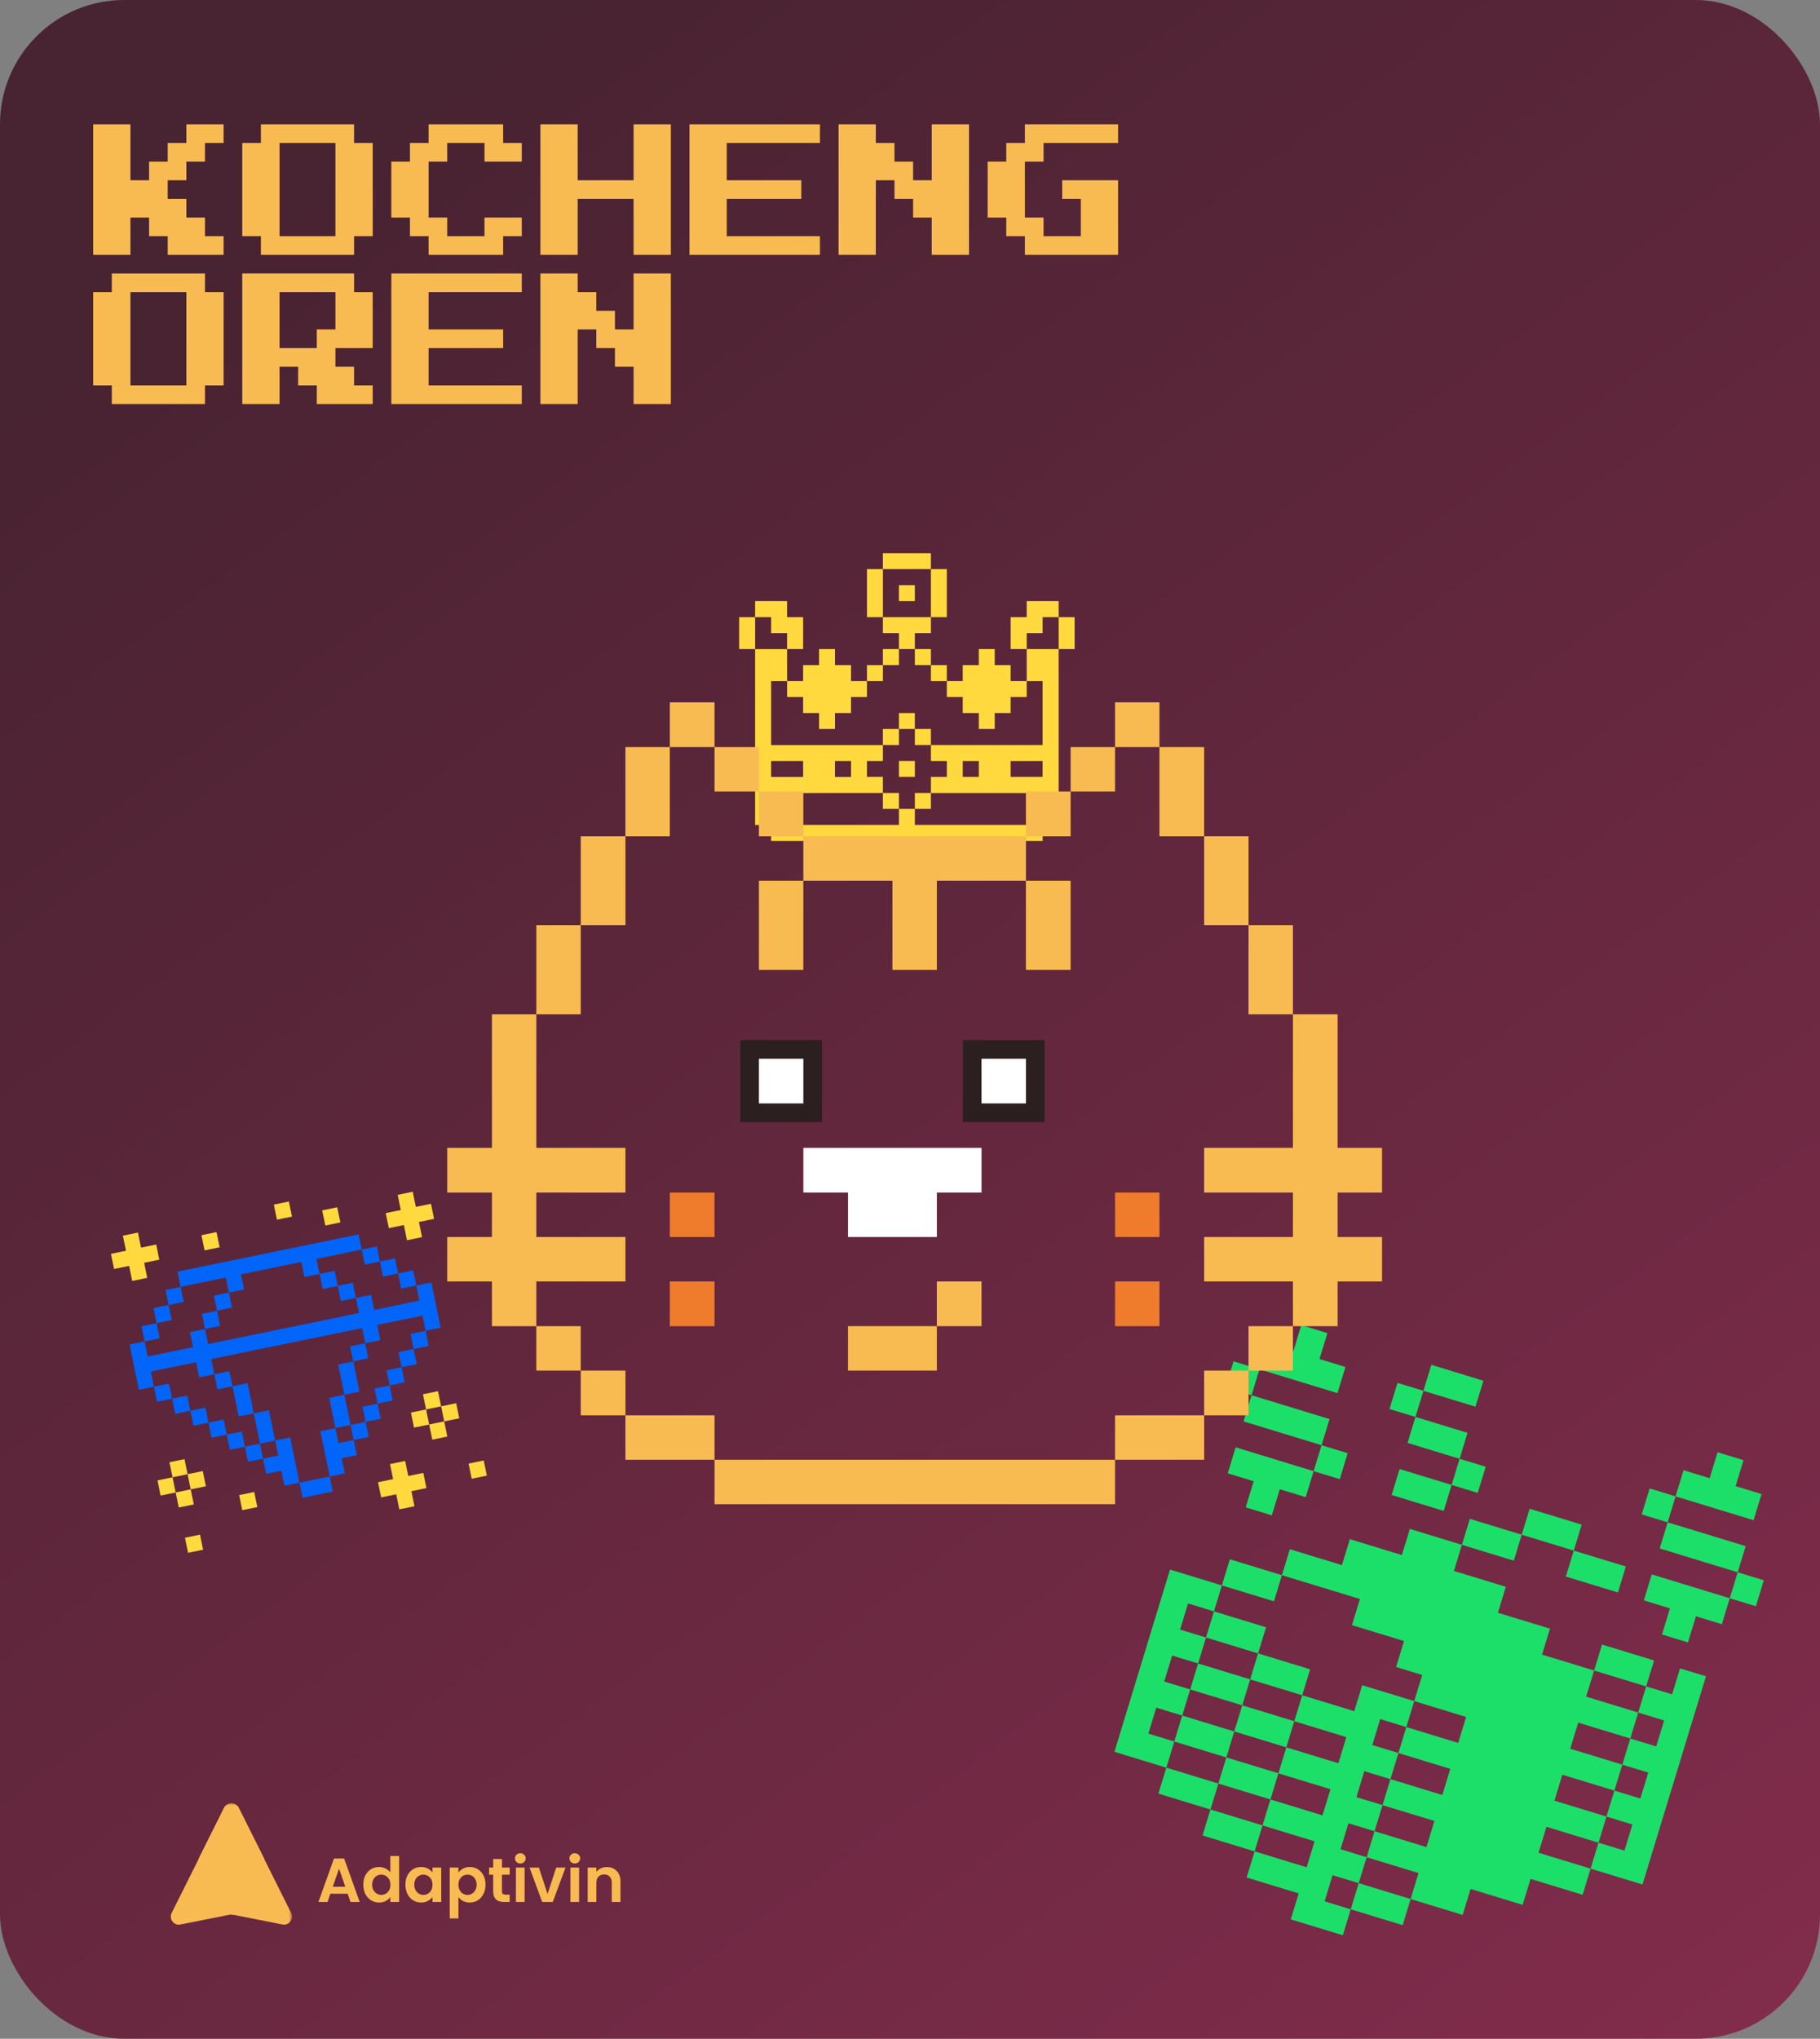 <svg width="293" height="328" viewBox="0 0 293 328" fill="none" xmlns="http://www.w3.org/2000/svg">
<rect x="0" y="0" width="293" height="328" fill="#808080" stroke="none"/>
<rect width="293" height="328" rx="20" fill="url(#paint0_linear_129_619)"/>
<path d="M77.875 234.968L75.436 235.469L75.937 237.909L78.377 237.407L77.875 234.968Z" fill="#FFD93D"/>
<path d="M66.443 191.732L64.02 192.231L64.521 194.67L62.098 195.169L62.596 197.592L65.02 197.094L65.521 199.534L67.945 199.035L67.443 196.596L69.883 196.094L69.385 193.67L66.945 194.172L66.443 191.732Z" fill="#FFD93D"/>
<path d="M73.44 225.759L71.016 226.257L71.514 228.681L73.938 228.183L73.44 225.759Z" fill="#FFD93D"/>
<path d="M71.514 228.681L69.09 229.179L69.592 231.619L72.015 231.12L71.514 228.681Z" fill="#FFD93D"/>
<path d="M70.514 223.818L68.09 224.316L68.592 226.756L71.015 226.257L70.514 223.818Z" fill="#FFD93D"/>
<path d="M68.517 214.107L66.094 214.605L66.592 217.029L69.016 216.531L68.517 214.107Z" fill="#0065F8"/>
<path d="M66.517 204.381L64.094 204.879L64.595 207.318L67.019 206.82L66.517 204.381Z" fill="#0065F8"/>
<path d="M68.593 226.755L66.153 227.257L66.652 229.68L69.091 229.179L68.593 226.755Z" fill="#FFD93D"/>
<path d="M66.593 217.029L64.154 217.531L64.655 219.97L67.095 219.469L66.593 217.029Z" fill="#0065F8"/>
<path d="M63.597 202.455L61.157 202.957L61.655 205.38L64.095 204.879L63.597 202.455Z" fill="#0065F8"/>
<path d="M64.654 219.97L62.231 220.469L62.729 222.892L65.153 222.394L64.654 219.97Z" fill="#0065F8"/>
<path d="M60.658 200.533L58.234 201.032L58.732 203.455L61.156 202.957L60.658 200.533Z" fill="#0065F8"/>
<path d="M66.726 242.329L66.228 239.905L68.651 239.407L68.15 236.967L65.726 237.466L65.228 235.042L62.788 235.544L63.286 237.967L60.863 238.466L61.364 240.905L63.788 240.407L64.286 242.831L66.726 242.329Z" fill="#FFD93D"/>
<path d="M62.729 222.892L60.29 223.394L60.788 225.818L63.228 225.316L62.729 222.892Z" fill="#0065F8"/>
<path d="M60.788 225.817L58.365 226.315L58.866 228.755L61.29 228.257L60.788 225.817Z" fill="#0065F8"/>
<path d="M58.792 216.107L56.368 216.605L56.866 219.029L59.29 218.53L58.792 216.107Z" fill="#0065F8"/>
<path d="M56.792 206.38L54.368 206.878L54.87 209.318L57.293 208.82L56.792 206.38Z" fill="#0065F8"/>
<path d="M54.294 194.23L51.87 194.729L52.372 197.168L54.796 196.67L54.294 194.23Z" fill="#FFD93D"/>
<path d="M58.865 228.756L56.441 229.254L56.94 231.678L59.364 231.179L58.865 228.756Z" fill="#0065F8"/>
<path d="M56.865 219.029L54.442 219.527L55.442 224.391L57.865 223.892L56.865 219.029Z" fill="#0065F8"/>
<path d="M53.869 204.455L51.445 204.954L51.944 207.377L54.367 206.879L53.869 204.455Z" fill="#0065F8"/>
<path d="M55.442 224.391L53.003 224.892L54.003 229.755L56.442 229.254L55.442 224.391Z" fill="#0065F8"/>
<path d="M54.002 229.755L51.579 230.253L53.077 237.54L55.501 237.042L55.002 234.618L57.442 234.117L56.94 231.677L54.501 232.179L54.002 229.755Z" fill="#0065F8"/>
<path d="M46.508 193.305L44.085 193.803L44.583 196.227L47.007 195.729L46.508 193.305Z" fill="#FFD93D"/>
<path d="M53.077 237.541L48.214 238.541L48.712 240.964L53.575 239.964L53.077 237.541Z" fill="#0065F8"/>
<path d="M46.716 231.254L44.293 231.752L44.791 234.175L42.352 234.677L42.853 237.117L45.293 236.615L45.791 239.039L48.215 238.54L46.716 231.254Z" fill="#0065F8"/>
<path d="M43.293 226.889L40.853 227.39L41.853 232.253L44.293 231.752L43.293 226.889Z" fill="#0065F8"/>
<path d="M41.852 232.253L39.428 232.751L39.926 235.175L42.35 234.677L41.852 232.253Z" fill="#0065F8"/>
<path d="M39.852 222.527L37.428 223.025L38.428 227.889L40.852 227.39L39.852 222.527Z" fill="#0065F8"/>
<path d="M36.856 207.953L34.433 208.452L34.931 210.875L37.355 210.377L36.856 207.953Z" fill="#0065F8"/>
<path d="M34.857 198.227L32.433 198.725L32.935 201.165L35.358 200.666L34.857 198.227Z" fill="#FFD93D"/>
<path d="M40.928 240.039L38.504 240.537L39.002 242.961L41.426 242.462L40.928 240.039Z" fill="#FFD93D"/>
<path d="M38.928 230.312L36.504 230.81L37.006 233.25L39.429 232.751L38.928 230.312Z" fill="#0065F8"/>
<path d="M36.931 220.601L34.507 221.1L35.006 223.523L37.429 223.025L36.931 220.601Z" fill="#0065F8"/>
<path d="M34.931 210.875L32.508 211.374L33.009 213.813L35.433 213.315L34.931 210.875Z" fill="#0065F8"/>
<path d="M36.357 205.529L36.856 207.953L39.295 207.451L38.797 205.028L48.508 203.031L49.006 205.455L51.446 204.953L50.947 202.53L58.234 201.031L57.732 198.592L28.569 204.588L29.071 207.027L36.357 205.529Z" fill="#0065F8"/>
<path d="M36.005 228.387L33.565 228.888L34.064 231.312L36.503 230.81L36.005 228.387Z" fill="#0065F8"/>
<path d="M33.068 226.465L30.645 226.963L31.143 229.387L33.566 228.888L33.068 226.465Z" fill="#0065F8"/>
<path d="M29.072 207.028L26.648 207.526L27.146 209.95L29.57 209.451L29.072 207.028Z" fill="#0065F8"/>
<path d="M32.641 236.674L30.201 237.175L30.703 239.615L33.142 239.113L32.641 236.674Z" fill="#FFD93D"/>
<path d="M30.142 224.523L27.703 225.025L28.204 227.464L30.644 226.963L30.142 224.523Z" fill="#0065F8"/>
<path d="M27.146 209.95L24.706 210.451L25.204 212.875L27.644 212.373L27.146 209.95Z" fill="#0065F8"/>
<path d="M32.2 246.902L29.776 247.4L30.274 249.824L32.698 249.325L32.2 246.902Z" fill="#FFD93D"/>
<path d="M30.702 239.615L28.278 240.113L28.776 242.537L31.2 242.039L30.702 239.615Z" fill="#FFD93D"/>
<path d="M29.702 234.752L27.278 235.25L27.777 237.674L30.2 237.175L29.702 234.752Z" fill="#FFD93D"/>
<path d="M27.203 222.601L24.779 223.1L25.278 225.523L27.701 225.025L27.203 222.601Z" fill="#0065F8"/>
<path d="M24.279 220.66L31.566 219.162L32.068 221.601L34.507 221.1L34.006 218.66L58.29 213.667L58.792 216.107L61.231 215.605L60.73 213.166L68.016 211.667L68.518 214.107L70.942 213.609L69.444 206.322L67.02 206.82L67.518 209.244L60.231 210.742L59.733 208.318L57.293 208.82L57.792 211.244L33.507 216.237L33.009 213.813L30.57 214.315L31.068 216.738L23.781 218.236L23.283 215.813L20.859 216.311L22.357 223.598L24.781 223.1L24.279 220.66Z" fill="#0065F8"/>
<path d="M25.203 212.875L22.78 213.374L23.281 215.813L25.705 215.315L25.203 212.875Z" fill="#0065F8"/>
<path d="M21.282 206.086L23.706 205.588L23.207 203.164L25.647 202.663L25.145 200.223L22.706 200.725L22.208 198.301L19.784 198.8L20.282 201.223L17.859 201.721L18.36 204.161L20.784 203.663L21.282 206.086Z" fill="#FFD93D"/>
<path d="M27.777 237.674L25.353 238.172L25.855 240.611L28.279 240.113L27.777 237.674Z" fill="#FFD93D"/>
<path d="M283.954 254.239L279.75 252.956L278.475 257.133L282.679 258.416L283.954 254.239Z" fill="#1CDF6A"/>
<path d="M267.91 276.797L266.635 280.973L262.458 279.699L261.175 283.903L265.352 285.178L264.078 289.354L259.901 288.08L258.626 292.256L262.803 293.531L261.52 297.735L257.343 296.461L256.069 300.637L264.422 303.187L274.644 269.69L270.467 268.416L269.193 272.592L265.016 271.318L263.733 275.522L267.91 276.797Z" fill="#1CDF6A"/>
<path d="M281.033 248.752L268.476 244.919L267.193 249.124L279.75 252.956L281.033 248.752Z" fill="#1CDF6A"/>
<path d="M265.918 253.3L264.643 257.477L268.847 258.76L267.564 262.964L271.741 264.239L273.024 260.035L277.201 261.309L278.475 257.133L265.918 253.3Z" fill="#1CDF6A"/>
<path d="M282.307 244.575L283.59 240.371L279.414 239.096L280.688 234.919L276.512 233.645L275.237 237.822L271.033 236.539L269.75 240.743L282.307 244.575Z" fill="#1CDF6A"/>
<path d="M266.291 267.141L257.91 264.583L256.636 268.76L265.016 271.318L266.291 267.141Z" fill="#1CDF6A"/>
<path d="M217.65 261.459L226.031 264.017L224.757 268.194L228.961 269.477L227.678 273.681L236.031 276.23L234.757 280.407L226.403 277.858L225.129 282.034L233.482 284.583L232.199 288.788L223.846 286.238L222.571 290.415L230.925 292.964L229.642 297.169L221.288 294.619L220.013 298.796L228.367 301.345L227.092 305.522L235.473 308.08L236.748 303.903L245.129 306.461L246.403 302.284L254.784 304.841L256.067 300.637L247.686 298.08L248.961 293.903L257.342 296.461L258.625 292.256L250.244 289.699L251.519 285.522L259.899 288.08L261.174 283.903L252.793 281.345L254.076 277.141L262.457 279.699L263.732 275.522L255.351 272.964L256.634 268.76L248.253 266.203L249.527 262.026L241.147 259.468L242.421 255.291L234.068 252.742L235.351 248.538L226.97 245.98L225.687 250.185L217.306 247.627L216.031 251.804L207.65 249.246L206.376 253.423L218.933 257.255L217.65 261.459Z" fill="#1CDF6A"/>
<path d="M269.752 240.743L265.575 239.468L264.3 243.645L268.477 244.92L269.752 240.743Z" fill="#1CDF6A"/>
<path d="M261.741 252.026L253.36 249.468L252.086 253.645L260.467 256.203L261.741 252.026Z" fill="#1CDF6A"/>
<path d="M254.635 245.291L246.254 242.734L244.979 246.911L253.36 249.468L254.635 245.291Z" fill="#1CDF6A"/>
<path d="M244.979 246.911L236.625 244.361L235.351 248.538L243.704 251.087L244.979 246.911Z" fill="#1CDF6A"/>
<path d="M227.093 305.522L218.739 302.973L217.456 307.177L225.81 309.726L227.093 305.522Z" fill="#1CDF6A"/>
<path d="M239.183 235.98L234.979 234.697L233.696 238.901L237.9 240.184L239.183 235.98Z" fill="#1CDF6A"/>
<path d="M214.534 301.69L218.739 302.973L220.013 298.796L215.809 297.513L217.084 293.336L221.288 294.619L222.571 290.415L218.367 289.132L219.641 284.955L223.845 286.238L225.128 282.034L220.924 280.751L222.199 276.574L226.403 277.857L227.678 273.681L219.297 271.123L218.022 275.3L209.641 272.742L208.367 276.919L216.747 279.476L215.464 283.681L207.084 281.123L205.809 285.3L214.19 287.857L212.907 292.062L204.526 289.504L203.251 293.681L211.632 296.238L210.358 300.415L201.977 297.857L200.694 302.062L209.075 304.619L207.8 308.796L216.181 311.354L217.456 307.177L213.251 305.894L214.534 301.69Z" fill="#1CDF6A"/>
<path d="M238.812 222.14L230.431 219.582L229.156 223.759L237.537 226.316L238.812 222.14Z" fill="#1CDF6A"/>
<path d="M233.696 238.902L225.315 236.344L224.04 240.521L232.421 243.079L233.696 238.902Z" fill="#1CDF6A"/>
<path d="M236.254 230.521L227.873 227.963L226.598 232.14L234.979 234.697L236.254 230.521Z" fill="#1CDF6A"/>
<path d="M229.156 223.759L224.979 222.484L223.696 226.689L227.873 227.963L229.156 223.759Z" fill="#1CDF6A"/>
<path d="M203.252 293.681L194.871 291.124L193.596 295.3L201.977 297.858L203.252 293.681Z" fill="#1CDF6A"/>
<path d="M210.916 268.565L202.535 266.008L201.261 270.185L209.642 272.742L210.916 268.565Z" fill="#1CDF6A"/>
<path d="M205.808 285.3L197.427 282.742L196.144 286.946L204.525 289.504L205.808 285.3Z" fill="#1CDF6A"/>
<path d="M208.367 276.919L199.987 274.361L198.704 278.566L207.084 281.123L208.367 276.919Z" fill="#1CDF6A"/>
<path d="M216.962 233.795L212.758 232.512L211.483 236.688L215.688 237.971L216.962 233.795Z" fill="#1CDF6A"/>
<path d="M196.146 286.947L187.765 284.389L186.491 288.566L194.871 291.123L196.146 286.947Z" fill="#1CDF6A"/>
<path d="M198.703 278.566L190.322 276.008L189.047 280.185L197.428 282.743L198.703 278.566Z" fill="#1CDF6A"/>
<path d="M201.262 270.185L192.881 267.627L191.606 271.804L199.987 274.362L201.262 270.185Z" fill="#1CDF6A"/>
<path d="M203.818 261.804L195.437 259.246L194.154 263.45L202.535 266.008L203.818 261.804Z" fill="#1CDF6A"/>
<path d="M206.376 253.423L197.995 250.865L196.712 255.069L205.093 257.627L206.376 253.423Z" fill="#1CDF6A"/>
<path d="M198.926 232.856L197.651 237.033L201.828 238.308L200.545 242.512L204.749 243.795L206.032 239.591L210.209 240.865L211.483 236.689L198.926 232.856Z" fill="#1CDF6A"/>
<path d="M215.316 224.131L216.599 219.927L212.422 218.652L213.696 214.476L209.492 213.193L208.218 217.369L204.041 216.095L202.758 220.299L215.316 224.131Z" fill="#1CDF6A"/>
<path d="M189.048 280.185L184.872 278.91L186.146 274.733L190.323 276.008L191.606 271.804L187.429 270.529L188.704 266.352L192.881 267.627L194.155 263.45L189.978 262.176L191.261 257.971L195.438 259.246L196.713 255.069L188.359 252.52L179.412 281.839L187.765 284.389L189.048 280.185Z" fill="#1CDF6A"/>
<path d="M214.04 228.307L201.483 224.475L200.2 228.679L212.757 232.512L214.04 228.307Z" fill="#1CDF6A"/>
<path d="M202.758 220.299L198.581 219.024L197.306 223.201L201.483 224.475L202.758 220.299Z" fill="#1CDF6A"/>
<path d="M173 99.293H170.435V104.423H173V99.293Z" fill="#FFD93D"/>
<path d="M165.287 109.57H167.852V119.864H149.864V122.437H152.429V125.002H149.864V127.584H167.852V132.731H170.434V104.423H165.287V109.57ZM157.576 124.994H154.994V122.437H157.576V124.994ZM167.852 124.994H162.705V122.437H167.852V124.994Z" fill="#FFD93D"/>
<path d="M167.853 101.858V99.293H170.435V96.711H165.288V99.293H162.706V104.423H165.288V101.858H167.853Z" fill="#FFD93D"/>
<path d="M147.281 132.722V130.14H144.717V132.722H124.146V135.287H167.852V132.722H147.281Z" fill="#FFD93D"/>
<path d="M154.993 112.135V114.717H157.575V117.282H160.14V114.717H162.705V112.135H165.286V109.57H162.705V107.005H160.14V104.423H157.575V107.005H154.993V109.57H152.428V112.135H154.993Z" fill="#FFD93D"/>
<path d="M152.429 107.005H149.864V109.57H152.429V107.005Z" fill="#FFD93D"/>
<path d="M152.429 91.565H149.864V99.293H152.429V91.565Z" fill="#FFD93D"/>
<path d="M149.863 127.575H147.281V130.14H149.863V127.575Z" fill="#FFD93D"/>
<path d="M149.863 117.282H147.281V119.864H149.863V117.282Z" fill="#FFD93D"/>
<path d="M149.863 104.423H147.281V107.005H149.863V104.423Z" fill="#FFD93D"/>
<path d="M147.282 122.429H144.717V124.994H147.282V122.429Z" fill="#FFD93D"/>
<path d="M147.282 114.717H144.717V117.282H147.282V114.717Z" fill="#FFD93D"/>
<path d="M147.282 101.858H149.864V99.293H142.135V101.858H144.717V104.423H147.282V101.858Z" fill="#FFD93D"/>
<path d="M147.282 94.147H144.717V96.712H147.282V94.147Z" fill="#FFD93D"/>
<path d="M149.864 89H142.135V91.565H149.864V89Z" fill="#FFD93D"/>
<path d="M144.717 127.575H142.135V130.14H144.717V127.575Z" fill="#FFD93D"/>
<path d="M144.717 117.282H142.135V119.864H144.717V117.282Z" fill="#FFD93D"/>
<path d="M144.717 104.423H142.135V107.005H144.717V104.423Z" fill="#FFD93D"/>
<path d="M142.136 107.005H139.571V109.57H142.136V107.005Z" fill="#FFD93D"/>
<path d="M142.136 91.565H139.571V99.293H142.136V91.565Z" fill="#FFD93D"/>
<path d="M129.294 112.135V114.717H131.859V117.282H134.424V114.717H137.006V112.135H139.571V109.57H137.006V107.005H134.424V104.423H131.859V107.005H129.294V109.57H126.712V112.135H129.294Z" fill="#FFD93D"/>
<path d="M124.146 101.858H126.711V104.423H129.293V99.293H126.711V96.711H121.564V99.293H124.146V101.858Z" fill="#FFD93D"/>
<path d="M142.134 127.575V124.993H139.569V122.437H142.134V119.872H124.146V109.578H126.711V104.432H121.564V132.73H124.146V127.584L142.134 127.575ZM134.422 122.437H137.004V125.002H134.422V122.437ZM124.146 122.437H129.293V125.002H124.146V122.437Z" fill="#FFD93D"/>
<path d="M121.565 99.293H119V104.423H121.565V99.293Z" fill="#FFD93D"/>
<path d="M215.345 163.18H208.149V184.672H193.852V191.868H208.149V199.016H193.852V206.164H208.149V213.36H215.345V206.164H222.493V199.016H215.345V191.868H222.493V184.672H215.345V163.18Z" fill="#F8BB51"/>
<path d="M208.147 213.359H200.999V220.508H208.147V213.359Z" fill="#F8BB51"/>
<path d="M208.147 148.836H200.999V163.18H208.147V148.836Z" fill="#F8BB51"/>
<path d="M201.001 220.508H193.852V227.703H201.001V220.508Z" fill="#F8BB51"/>
<path d="M201.001 134.539H193.852V148.836H201.001V134.539Z" fill="#F8BB51"/>
<path d="M193.851 120.195H186.656V134.539H193.851V120.195Z" fill="#F8BB51"/>
<path d="M193.853 227.703H179.509V234.851H193.853V227.703Z" fill="#F8BB51"/>
<path d="M186.658 206.164H179.509V213.359H186.658V206.164Z" fill="#EF7C2C"/>
<path d="M186.658 191.867H179.509V199.016H186.658V191.867Z" fill="#EF7C2C"/>
<path d="M186.658 113H179.509V120.195H186.658V113Z" fill="#F8BB51"/>
<path d="M179.508 120.195H172.359V127.344H179.508V120.195Z" fill="#F8BB51"/>
<path d="M179.509 234.852H115.033V242H179.509V234.852Z" fill="#F8BB51"/>
<path d="M172.357 141.688H165.161V156.031H172.357V141.688Z" fill="#F8BB51"/>
<path d="M172.357 127.344H165.161V134.54H172.357V127.344Z" fill="#F8BB51"/>
<path d="M166.664 168.828V179.023H156.515V168.828H166.664Z" fill="white" stroke="#2C1F1F" stroke-width="3"/>
<path d="M158.015 206.164H150.82V213.359H158.015V206.164Z" fill="#F8BB51"/>
<path d="M129.33 184.672V191.867H136.526V199.016H150.822V191.867H158.018V184.672H129.33Z" fill="white"/>
<path d="M150.819 213.359H136.522V220.508H150.819V213.359Z" fill="#F8BB51"/>
<path d="M143.674 141.687V156.031H150.822V141.687H165.166V134.539H129.33V141.687H143.674Z" fill="#F8BB51"/>
<path d="M130.828 168.828V179.023H120.679V168.828H130.828Z" fill="white" stroke="#2C1F1F" stroke-width="3"/>
<path d="M129.327 141.688H122.179V156.031H129.327V141.688Z" fill="#F8BB51"/>
<path d="M129.327 127.344H122.179V134.54H129.327V127.344Z" fill="#F8BB51"/>
<path d="M122.181 120.195H115.033V127.344H122.181V120.195Z" fill="#F8BB51"/>
<path d="M115.03 227.703H100.686V234.851H115.03V227.703Z" fill="#F8BB51"/>
<path d="M115.031 206.164H107.836V213.359H115.031V206.164Z" fill="#EF7C2C"/>
<path d="M115.031 191.867H107.836V199.016H115.031V191.867Z" fill="#EF7C2C"/>
<path d="M115.031 113H107.836V120.195H115.031V113Z" fill="#F8BB51"/>
<path d="M107.834 120.195H100.686V134.539H107.834V120.195Z" fill="#F8BB51"/>
<path d="M100.69 220.508H93.494V227.703H100.69V220.508Z" fill="#F8BB51"/>
<path d="M100.69 134.539H93.494V148.836H100.69V134.539Z" fill="#F8BB51"/>
<path d="M93.491 213.359H86.343V220.508H93.491V213.359Z" fill="#F8BB51"/>
<path d="M100.688 206.164V199.016H86.344V191.868H100.688V184.672H86.344V163.18H79.195V184.672H72V191.868H79.195V199.016H72V206.164H79.195V213.36H86.344V206.164H100.688Z" fill="#F8BB51"/>
<path d="M93.491 148.836H86.343V163.18H93.491V148.836Z" fill="#F8BB51"/>
<path d="M15 41V20H21V29H24V26H27V23H30V20H36V23H33V26H30V29H27V32H30V35H33V38H36V41H27V38H24V35H21V41H15ZM42 41V38H39V23H42V20H57V23H60V38H57V41H42ZM45 38H54V23H45V38ZM69 41V38H66V35H63V26H66V23H69V20H81V23H84V26H78V23H72V26H69V35H72V38H78V35H84V38H81V41H69ZM87 41V20H93V29H102V20H108V41H102V32H93V41H87ZM111 41V20H132V23H117V29H129V32H117V38H132V41H111ZM135 41V20H141V23H144V26H147V29H150V20H156V41H150V35H147V32H144V29H141V41H135ZM165 41V38H162V35H159V26H162V23H165V20H180V23H168V26H165V35H168V38H174V32H171V29H180V41H165ZM18 65V62H15V47H18V44H33V47H36V62H33V65H18ZM21 62H30V47H21V62ZM39 65V44H57V47H60V56H54V59H57V62H60V65H51V62H48V59H45V65H39ZM45 56H51V53H54V47H45V56ZM63 65V44H84V47H69V53H81V56H69V62H84V65H63ZM87 65V44H93V47H96V50H99V53H102V44H108V65H102V59H99V56H96V53H93V65H87Z" fill="#F8BB51"/>
<mask id="mask0_129_619" style="mask-type:luminance" maskUnits="userSpaceOnUse" x="27" y="290" width="20" height="20">
<path d="M47 290H27V310H47V290Z" fill="white"/>
</mask>
<g mask="url(#mask0_129_619)">
<path d="M37.254 290.15C37.5 290.15 37.741 290.219 37.949 290.349C38.158 290.479 38.326 290.665 38.434 290.885L42.544 299.095L46.869 307.75C46.957 307.925 47.005 308.116 47.01 308.311C47.015 308.506 46.976 308.699 46.898 308.878C46.819 309.056 46.701 309.215 46.554 309.342C46.406 309.47 46.232 309.563 46.044 309.615L45.959 309.635C45.9 309.649 45.84 309.657 45.779 309.66H45.689L37.249 307.995L31.969 299.095L36.069 290.885C36.179 290.664 36.349 290.477 36.559 290.347C36.769 290.217 37.012 290.149 37.259 290.15H37.254Z" fill="url(#paint1_linear_129_619)"/>
<path d="M37.255 290.15C37.501 290.15 37.742 290.219 37.951 290.349C38.159 290.479 38.327 290.665 38.435 290.885L42.545 299.095L37.251 307.99L28.826 309.665C28.599 309.667 28.377 309.61 28.179 309.5C27.982 309.391 27.815 309.232 27.696 309.04C27.577 308.848 27.51 308.628 27.5 308.402C27.49 308.177 27.539 307.952 27.64 307.75L31.971 299.1L36.071 290.885C36.18 290.664 36.35 290.477 36.56 290.347C36.77 290.217 37.013 290.149 37.261 290.15H37.255Z" fill="url(#paint2_linear_129_619)"/>
<path d="M37.254 290.15C37.5 290.15 37.741 290.219 37.949 290.349C38.158 290.479 38.326 290.665 38.434 290.885L42.544 299.095C42.544 299.095 39.115 308.077 37.385 308.077C35.654 308.077 31.969 299.095 31.969 299.095L36.069 290.885C36.172 290.677 36.328 290.499 36.521 290.37C36.714 290.241 36.938 290.165 37.169 290.15H37.254Z" fill="url(#paint3_linear_129_619)"/>
</g>
<path d="M55.97 304.67H53.19L52.73 306H51.26L53.77 299.01H55.4L57.91 306H56.43L55.97 304.67ZM55.59 303.55L54.58 300.63L53.57 303.55H55.59ZM58.488 303.21C58.488 302.65 58.598 302.153 58.818 301.72C59.045 301.287 59.352 300.953 59.738 300.72C60.125 300.487 60.555 300.37 61.028 300.37C61.388 300.37 61.731 300.45 62.058 300.61C62.385 300.763 62.645 300.97 62.838 301.23V298.6H64.258V306H62.838V305.18C62.665 305.453 62.422 305.673 62.108 305.84C61.795 306.007 61.431 306.09 61.018 306.09C60.551 306.09 60.125 305.97 59.738 305.73C59.352 305.49 59.045 305.153 58.818 304.72C58.598 304.28 58.488 303.777 58.488 303.21ZM62.848 303.23C62.848 302.89 62.782 302.6 62.648 302.36C62.515 302.113 62.335 301.927 62.108 301.8C61.882 301.667 61.638 301.6 61.378 301.6C61.118 301.6 60.878 301.663 60.658 301.79C60.438 301.917 60.258 302.103 60.118 302.35C59.985 302.59 59.918 302.877 59.918 303.21C59.918 303.543 59.985 303.837 60.118 304.09C60.258 304.337 60.438 304.527 60.658 304.66C60.885 304.793 61.125 304.86 61.378 304.86C61.638 304.86 61.882 304.797 62.108 304.67C62.335 304.537 62.515 304.35 62.648 304.11C62.782 303.863 62.848 303.57 62.848 303.23ZM65.266 303.21C65.266 302.65 65.376 302.153 65.596 301.72C65.822 301.287 66.126 300.953 66.505 300.72C66.892 300.487 67.322 300.37 67.796 300.37C68.209 300.37 68.569 300.453 68.876 300.62C69.189 300.787 69.439 300.997 69.626 301.25V300.46H71.035V306H69.626V305.19C69.445 305.45 69.195 305.667 68.876 305.84C68.562 306.007 68.199 306.09 67.785 306.09C67.319 306.09 66.892 305.97 66.505 305.73C66.126 305.49 65.822 305.153 65.596 304.72C65.376 304.28 65.266 303.777 65.266 303.21ZM69.626 303.23C69.626 302.89 69.559 302.6 69.425 302.36C69.292 302.113 69.112 301.927 68.885 301.8C68.659 301.667 68.415 301.6 68.156 301.6C67.895 301.6 67.656 301.663 67.436 301.79C67.216 301.917 67.035 302.103 66.895 302.35C66.762 302.59 66.695 302.877 66.695 303.21C66.695 303.543 66.762 303.837 66.895 304.09C67.035 304.337 67.216 304.527 67.436 304.66C67.662 304.793 67.902 304.86 68.156 304.86C68.415 304.86 68.659 304.797 68.885 304.67C69.112 304.537 69.292 304.35 69.425 304.11C69.559 303.863 69.626 303.57 69.626 303.23ZM73.803 301.26C73.983 301.007 74.23 300.797 74.543 300.63C74.863 300.457 75.226 300.37 75.633 300.37C76.106 300.37 76.533 300.487 76.913 300.72C77.3 300.953 77.603 301.287 77.823 301.72C78.05 302.147 78.163 302.643 78.163 303.21C78.163 303.777 78.05 304.28 77.823 304.72C77.603 305.153 77.3 305.49 76.913 305.73C76.533 305.97 76.106 306.09 75.633 306.09C75.226 306.09 74.866 306.007 74.553 305.84C74.246 305.673 73.996 305.463 73.803 305.21V308.64H72.403V300.46H73.803V301.26ZM76.733 303.21C76.733 302.877 76.663 302.59 76.523 302.35C76.39 302.103 76.21 301.917 75.983 301.79C75.763 301.663 75.523 301.6 75.263 301.6C75.01 301.6 74.77 301.667 74.543 301.8C74.323 301.927 74.143 302.113 74.003 302.36C73.87 302.607 73.803 302.897 73.803 303.23C73.803 303.563 73.87 303.853 74.003 304.1C74.143 304.347 74.323 304.537 74.543 304.67C74.77 304.797 75.01 304.86 75.263 304.86C75.523 304.86 75.763 304.793 75.983 304.66C76.21 304.527 76.39 304.337 76.523 304.09C76.663 303.843 76.733 303.55 76.733 303.21ZM80.81 301.61V304.29C80.81 304.477 80.854 304.613 80.94 304.7C81.034 304.78 81.187 304.82 81.4 304.82H82.05V306H81.17C79.99 306 79.4 305.427 79.4 304.28V301.61H78.74V300.46H79.4V299.09H80.81V300.46H82.05V301.61H80.81ZM83.767 299.8C83.52 299.8 83.314 299.723 83.147 299.57C82.987 299.41 82.907 299.213 82.907 298.98C82.907 298.747 82.987 298.553 83.147 298.4C83.314 298.24 83.52 298.16 83.767 298.16C84.014 298.16 84.217 298.24 84.377 298.4C84.544 298.553 84.627 298.747 84.627 298.98C84.627 299.213 84.544 299.41 84.377 299.57C84.217 299.723 84.014 299.8 83.767 299.8ZM84.457 300.46V306H83.057V300.46H84.457ZM88.15 304.71L89.55 300.46H91.04L88.99 306H87.29L85.25 300.46H86.75L88.15 304.71ZM92.537 299.8C92.29 299.8 92.083 299.723 91.917 299.57C91.757 299.41 91.677 299.213 91.677 298.98C91.677 298.747 91.757 298.553 91.917 298.4C92.083 298.24 92.29 298.16 92.537 298.16C92.783 298.16 92.987 298.24 93.147 298.4C93.313 298.553 93.397 298.747 93.397 298.98C93.397 299.213 93.313 299.41 93.147 299.57C92.987 299.723 92.783 299.8 92.537 299.8ZM93.227 300.46V306H91.827V300.46H93.227ZM97.68 300.38C98.34 300.38 98.873 300.59 99.28 301.01C99.687 301.423 99.89 302.003 99.89 302.75V306H98.49V302.94C98.49 302.5 98.38 302.163 98.16 301.93C97.94 301.69 97.64 301.57 97.26 301.57C96.873 301.57 96.567 301.69 96.34 301.93C96.12 302.163 96.01 302.5 96.01 302.94V306H94.61V300.46H96.01V301.15C96.197 300.91 96.433 300.723 96.72 300.59C97.013 300.45 97.333 300.38 97.68 300.38Z" fill="#F8BB51"/>
<defs>
<linearGradient id="paint0_linear_129_619" x1="50.5" y1="28.5" x2="282.5" y2="343" gradientUnits="userSpaceOnUse">
<stop stop-color="#482331"/>
<stop offset="1" stop-color="#832C4C"/>
</linearGradient>
<linearGradient id="paint1_linear_129_619" x1="39.49" y1="290.15" x2="39.49" y2="309.66" gradientUnits="userSpaceOnUse">
<stop stop-color="#F8BB51"/>
</linearGradient>
<linearGradient id="paint2_linear_129_619" x1="45.114" y1="286.792" x2="29.265" y2="309.057" gradientUnits="userSpaceOnUse">
<stop stop-color="#F8BB51"/>
</linearGradient>
<linearGradient id="paint3_linear_129_619" x1="37.188" y1="285.283" x2="37.188" y2="308.113" gradientUnits="userSpaceOnUse">
<stop stop-color="#F8BB51"/>
</linearGradient>
</defs>
</svg>
